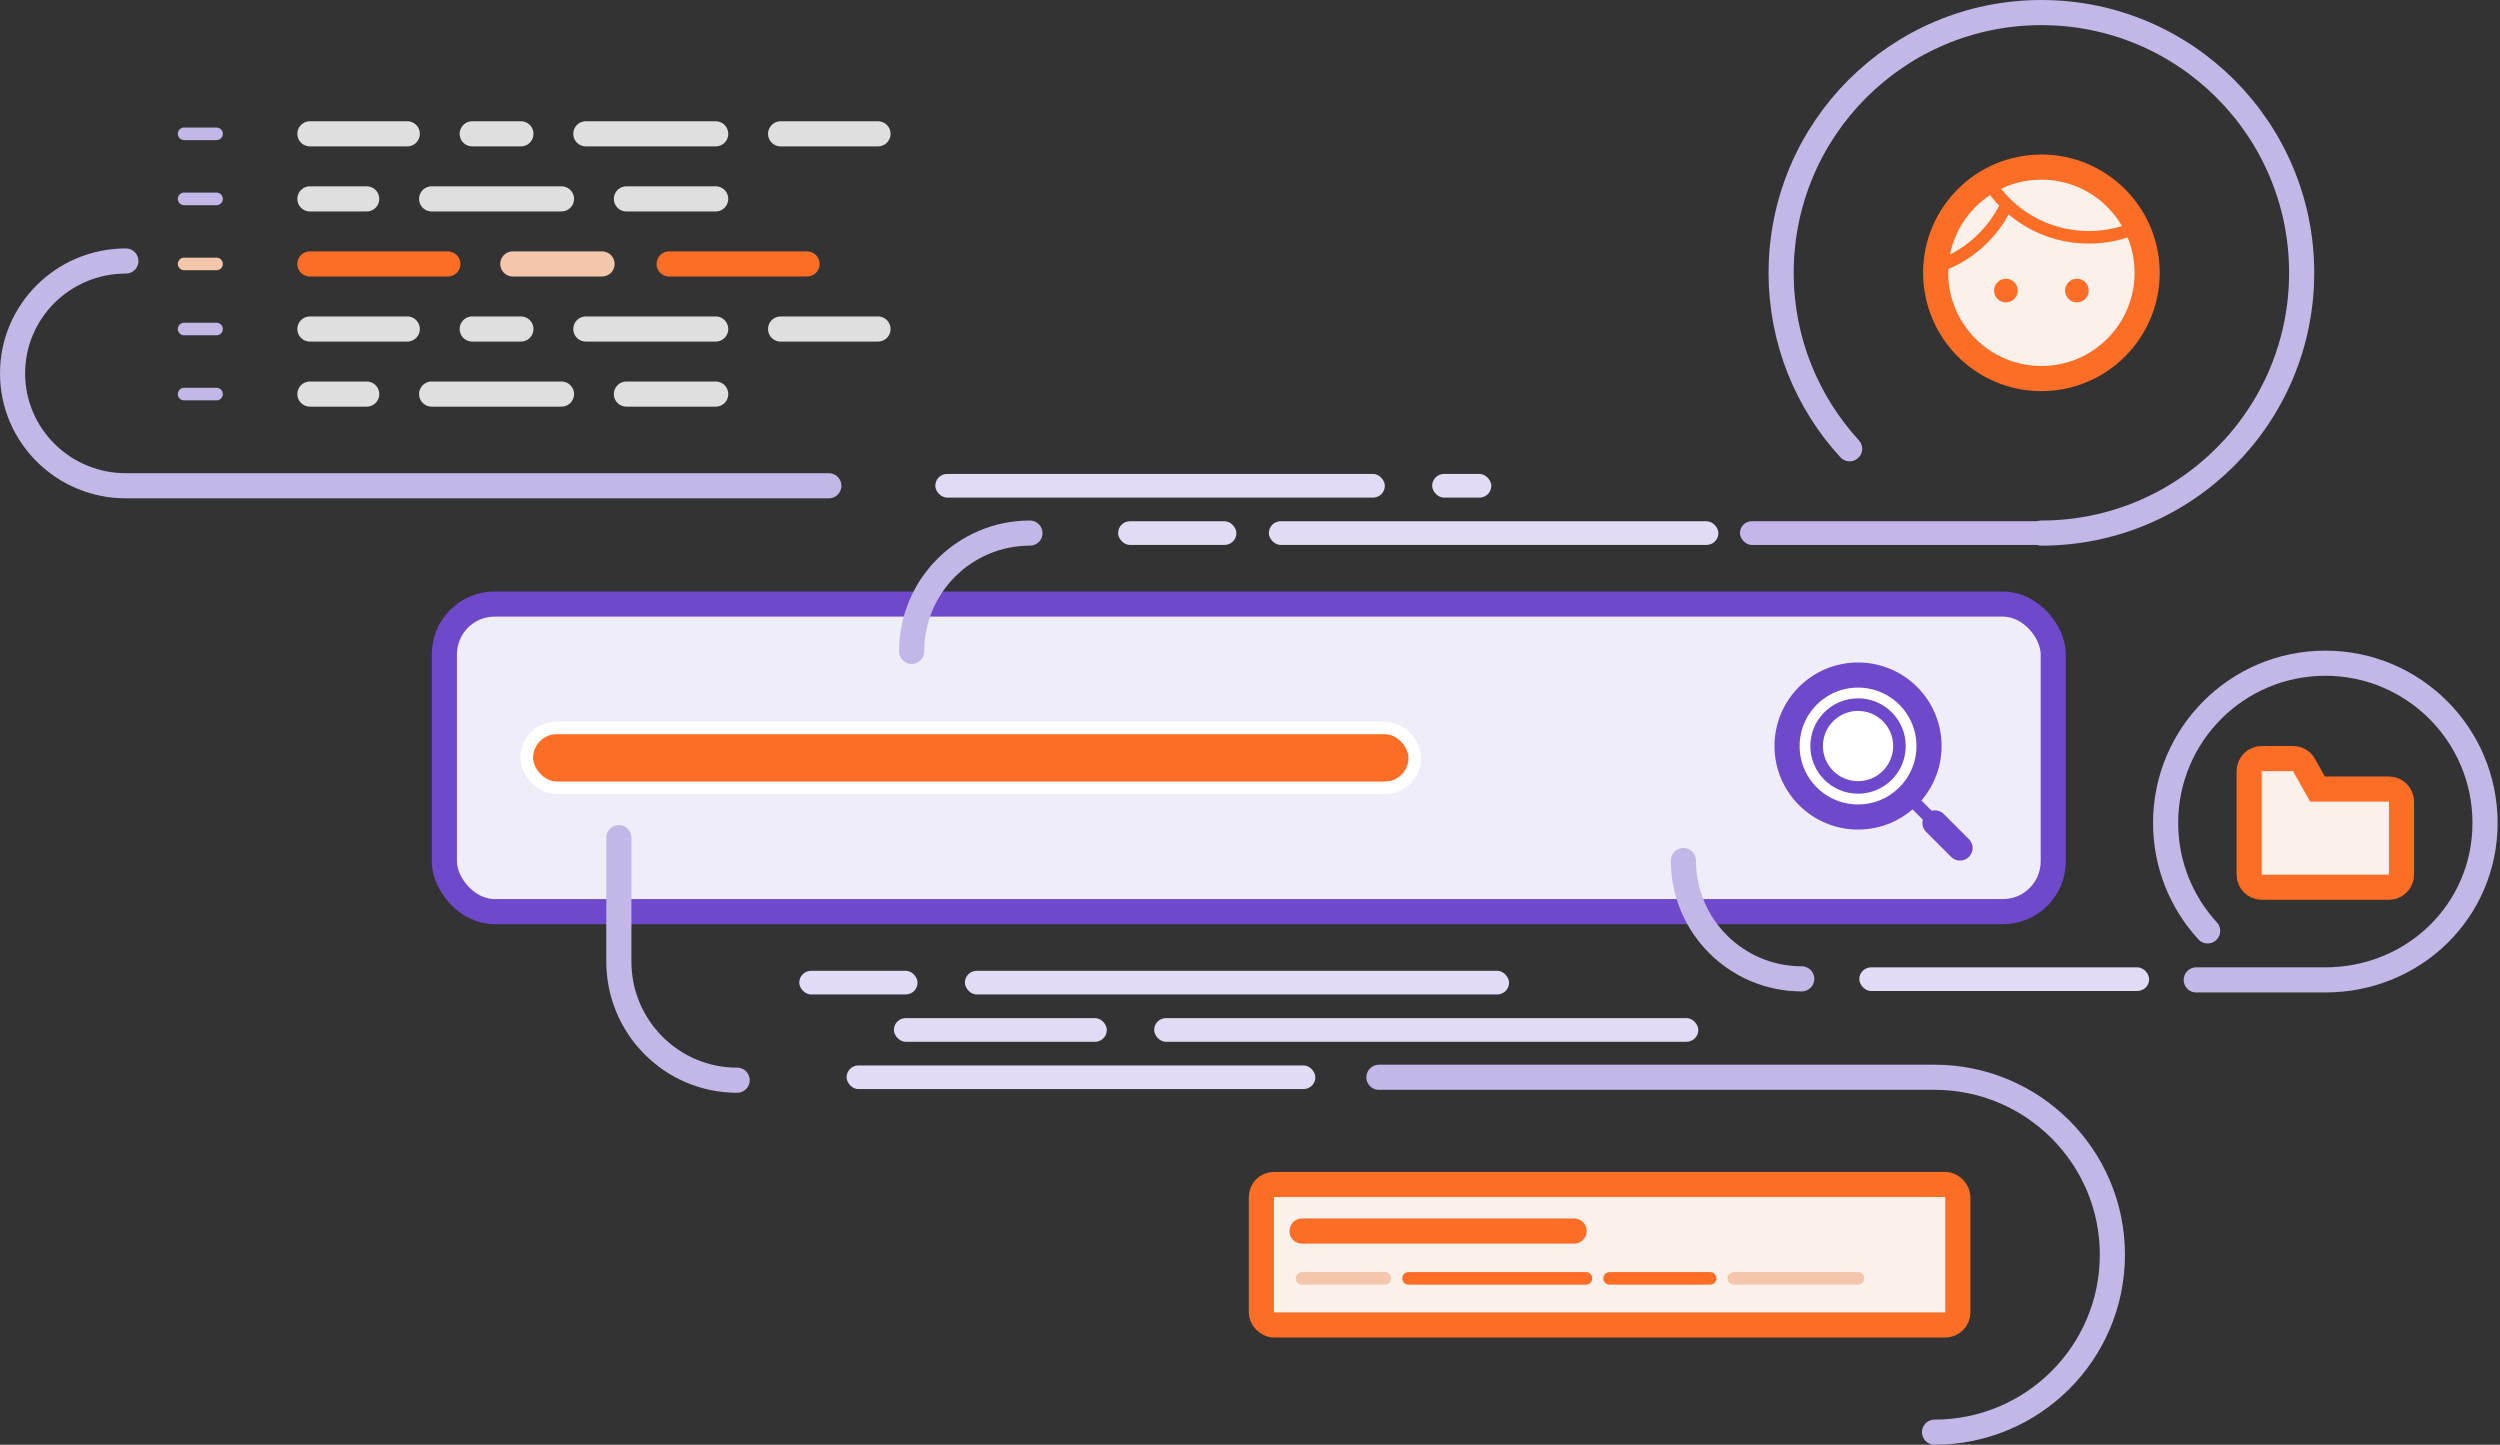 <svg width="398" height="230" viewBox="0 0 398 230" fill="none" xmlns="http://www.w3.org/2000/svg">
  <rect x="0" y="0" width="398" height="230" fill="#333333" stroke="none"/>
  <rect x="178" y="82.983" width="18.833" height="3.767" rx="1.883" fill="#E2DBF5"/>
  <rect x="148.9" y="75.45" width="71.567" height="3.767" rx="1.883" fill="#E2DBF5"/>
  <rect x="296" y="154" width="46.142" height="3.767" rx="1.883" fill="#E2DBF5"/>
  <rect x="228" y="75.45" width="9.417" height="3.767" rx="1.883" fill="#E2DBF5"/>
  <rect x="127.242" y="154.55" width="18.833" height="3.767" rx="1.883" fill="#E2DBF5"/>
  <rect x="153.608" y="154.55" width="86.633" height="3.767" rx="1.883" fill="#E2DBF5"/>
  <rect x="142.308" y="162.083" width="33.9" height="3.767" rx="1.883" fill="#E2DBF5"/>
  <rect x="183.742" y="162.083" width="86.633" height="3.767" rx="1.883" fill="#E2DBF5"/>
  <rect x="134.775" y="169.617" width="74.63" height="3.767" rx="1.883" fill="#E2DBF5"/>
  <rect x="202" y="82.983" width="71.567" height="3.767" rx="1.883" fill="#E2DBF5"/>
  <rect x="277" y="82.983" width="49.908" height="3.767" rx="1.883" fill="#6E49CB"/>
  <rect x="277" y="82.983" width="49.908" height="3.767" rx="1.883" fill="white" fill-opacity="0.6"/>
  <rect x="70.742" y="96.167" width="256.133" height="48.967" rx="8" fill="#EFEDF8" stroke="#6E49CB" stroke-width="4"/>
  <path d="M29.308 21.304H34.477" stroke="#C2B7E6" stroke-width="2" stroke-linecap="round" stroke-linejoin="round"/>
  <path d="M29.308 52.379H34.477" stroke="#C2B7E6" stroke-width="2" stroke-linecap="round" stroke-linejoin="round"/>
  <path d="M29.308 31.663H34.477" stroke="#C2B7E6" stroke-width="2" stroke-linecap="round" stroke-linejoin="round"/>
  <path d="M29.308 62.737H34.477" stroke="#C2B7E6" stroke-width="2" stroke-linecap="round" stroke-linejoin="round"/>
  <path d="M49.335 21.304H64.84" stroke="#DFDFDF" stroke-width="4" stroke-linecap="round"/>
  <path d="M49.335 31.663H58.38" stroke="#DFDFDF" stroke-width="4" stroke-linecap="round"/>
  <path d="M49.335 62.737H58.38" stroke="#DFDFDF" stroke-width="4" stroke-linecap="round"/>
  <path d="M68.716 31.663H89.389" stroke="#DFDFDF" stroke-width="4" stroke-linecap="round"/>
  <path d="M68.716 62.737H89.389" stroke="#DFDFDF" stroke-width="4" stroke-linecap="round"/>
  <path d="M99.725 62.737H113.938" stroke="#DFDFDF" stroke-width="4" stroke-linecap="round"/>
  <path d="M49.335 42.021H71.3" stroke="#FC6D26" stroke-width="4" stroke-linecap="round"/>
  <path d="M106.525 42.021H128.49" stroke="#FC6D26" stroke-width="4" stroke-linecap="round"/>
  <path d="M81.637 42.021H95.849" stroke="#F4C6AC" stroke-width="4" stroke-linecap="round"/>
  <path d="M124.274 21.304H139.779" stroke="#DFDFDF" stroke-width="4" stroke-linecap="round"/>
  <path d="M124.274 52.379H139.779" stroke="#DFDFDF" stroke-width="4" stroke-linecap="round"/>
  <path d="M49.335 52.379H64.84" stroke="#DFDFDF" stroke-width="4" stroke-linecap="round"/>
  <path d="M99.725 31.663H113.938" stroke="#DFDFDF" stroke-width="4" stroke-linecap="round"/>
  <path d="M75.176 21.304H82.929" stroke="#DFDFDF" stroke-width="4" stroke-linecap="round"/>
  <path d="M93.265 52.379H113.938" stroke="#DFDFDF" stroke-width="4" stroke-linecap="round"/>
  <path d="M29.308 42.021H34.477" stroke="#F4C6AC" stroke-width="2" stroke-linecap="round"/>
  <path d="M75.176 52.379H82.929" stroke="#DFDFDF" stroke-width="4" stroke-linecap="round"/>
  <path d="M93.265 21.304H113.938" stroke="#DFDFDF" stroke-width="4" stroke-linecap="round"/>
  <rect x="83.867" y="115.883" width="141.367" height="9.533" rx="4.767" fill="#FC6D26" stroke="white" stroke-width="2"/>
  <path fill-rule="evenodd" clip-rule="evenodd" d="M295.8 130.067C302.041 130.067 307.1 125.007 307.1 118.767C307.1 112.526 302.041 107.467 295.8 107.467C289.559 107.467 284.5 112.526 284.5 118.767C284.5 125.007 289.559 130.067 295.8 130.067Z" fill="white" stroke="#6E49CB" stroke-width="4" stroke-linecap="round"/>
  <path fill-rule="evenodd" clip-rule="evenodd" d="M295.8 125.358C299.441 125.358 302.392 122.407 302.392 118.767C302.392 115.126 299.441 112.175 295.8 112.175C292.16 112.175 289.208 115.126 289.208 118.767C289.208 122.407 292.16 125.358 295.8 125.358Z" stroke="#6E49CB" stroke-width="2" stroke-linecap="round"/>
  <path d="M304.275 127.242L309.602 132.569" stroke="#6E49CB" stroke-width="2" stroke-linecap="round"/>
  <path d="M308.042 131.008L312.037 135.004" stroke="#6E49CB" stroke-width="4" stroke-linecap="round"/>
  <rect x="200.808" y="188.567" width="110.883" height="22.367" rx="2" fill="#FCF0EA" stroke="#FC6D26" stroke-width="4"/>
  <path d="M207.283 195.983H250.6" stroke="#FC6D26" stroke-width="4" stroke-linecap="round"/>
  <path d="M207.283 203.517H220.467" stroke="#F4C6AC" stroke-width="2" stroke-linecap="round"/>
  <path d="M224.233 203.517H252.483" stroke="#FC6D26" stroke-width="2" stroke-linecap="round"/>
  <path d="M256.25 203.517H272.258" stroke="#FC6D26" stroke-width="2" stroke-linecap="round"/>
  <path d="M276.025 203.517H295.8" stroke="#F4C6AC" stroke-width="2" stroke-linecap="round"/>
  <path d="M341.825 43.433C341.825 52.73 334.288 60.267 324.992 60.267C315.695 60.267 308.158 52.73 308.158 43.433C308.158 34.136 315.695 26.6 324.992 26.6C334.288 26.6 341.825 34.136 341.825 43.433Z" fill="#FCF0EA" stroke="#FC6D26" stroke-width="4"/>
  <path d="M316.439 28.75C319.746 34.167 325.713 37.783 332.525 37.783V37.783C335.263 37.783 337.864 37.199 340.211 36.149" stroke="#FC6D26" stroke-width="2"/>
  <path d="M308.278 42.495C313.188 40.881 317.206 37.303 319.404 32.691" stroke="#FC6D26" stroke-width="2"/>
  <path fill-rule="evenodd" clip-rule="evenodd" d="M330.642 48.142C331.682 48.142 332.525 47.298 332.525 46.258C332.525 45.218 331.682 44.375 330.642 44.375C329.601 44.375 328.758 45.218 328.758 46.258C328.758 47.298 329.601 48.142 330.642 48.142Z" fill="#FC6D26"/>
  <path fill-rule="evenodd" clip-rule="evenodd" d="M319.342 48.142C320.382 48.142 321.225 47.298 321.225 46.258C321.225 45.218 320.382 44.375 319.342 44.375C318.302 44.375 317.458 45.218 317.458 46.258C317.458 47.298 318.302 48.142 319.342 48.142Z" fill="#FC6D26"/>
  <path d="M368.374 124.595L368.947 125.618H370.119H380.317C381.421 125.618 382.317 126.514 382.317 127.618V139.25C382.317 140.355 381.421 141.25 380.317 141.25H360.067C358.962 141.25 358.067 140.355 358.067 139.25V122.767C358.067 121.662 358.962 120.767 360.067 120.767H365.058C365.782 120.767 366.45 121.158 366.803 121.79L368.374 124.595Z" fill="#FCF0EA" stroke="#FC6D26" stroke-width="4"/>
  <path d="M324.992 84.867C347.875 84.867 366.425 66.316 366.425 43.433C366.425 20.55 347.875 2 324.992 2C302.109 2 283.558 20.55 283.558 43.433C283.558 54.234 287.691 64.069 294.46 71.444" stroke="#C2B7E6" stroke-width="4" stroke-linecap="round"/>
  <path d="M349.645 156H370.192C384.233 156 395.617 145.05 395.617 131.008C395.617 116.966 384.233 105.583 370.192 105.583C356.15 105.583 344.767 116.966 344.767 131.008C344.767 137.636 347.302 143.671 351.457 148.197" stroke="#C2B7E6" stroke-width="4" stroke-linecap="round"/>
  <path d="M307.979 228C323.616 228 336.292 215.352 336.292 199.75C336.292 184.148 323.616 171.5 307.979 171.5H219.525" stroke="#C2B7E6" stroke-width="4" stroke-linecap="round"/>
  <path d="M20.038 41.55C10.076 41.55 2 49.56 2 59.442C2 69.323 10.076 77.333 20.038 77.333H131.95" stroke="#C2B7E6" stroke-width="4" stroke-linecap="round"/>
  <path d="M163.967 84.867C153.565 84.867 145.133 93.299 145.133 103.7" stroke="#C2B7E6" stroke-width="4" stroke-linecap="round"/>
  <path d="M268 137C268 147.401 276.432 155.833 286.833 155.833" stroke="#C2B7E6" stroke-width="4" stroke-linecap="round"/>
  <path d="M98.521 133.362L98.521 153.082C98.521 163.514 106.953 171.971 117.354 171.971" stroke="#C2B7E6" stroke-width="4" stroke-linecap="round"/>
</svg>
